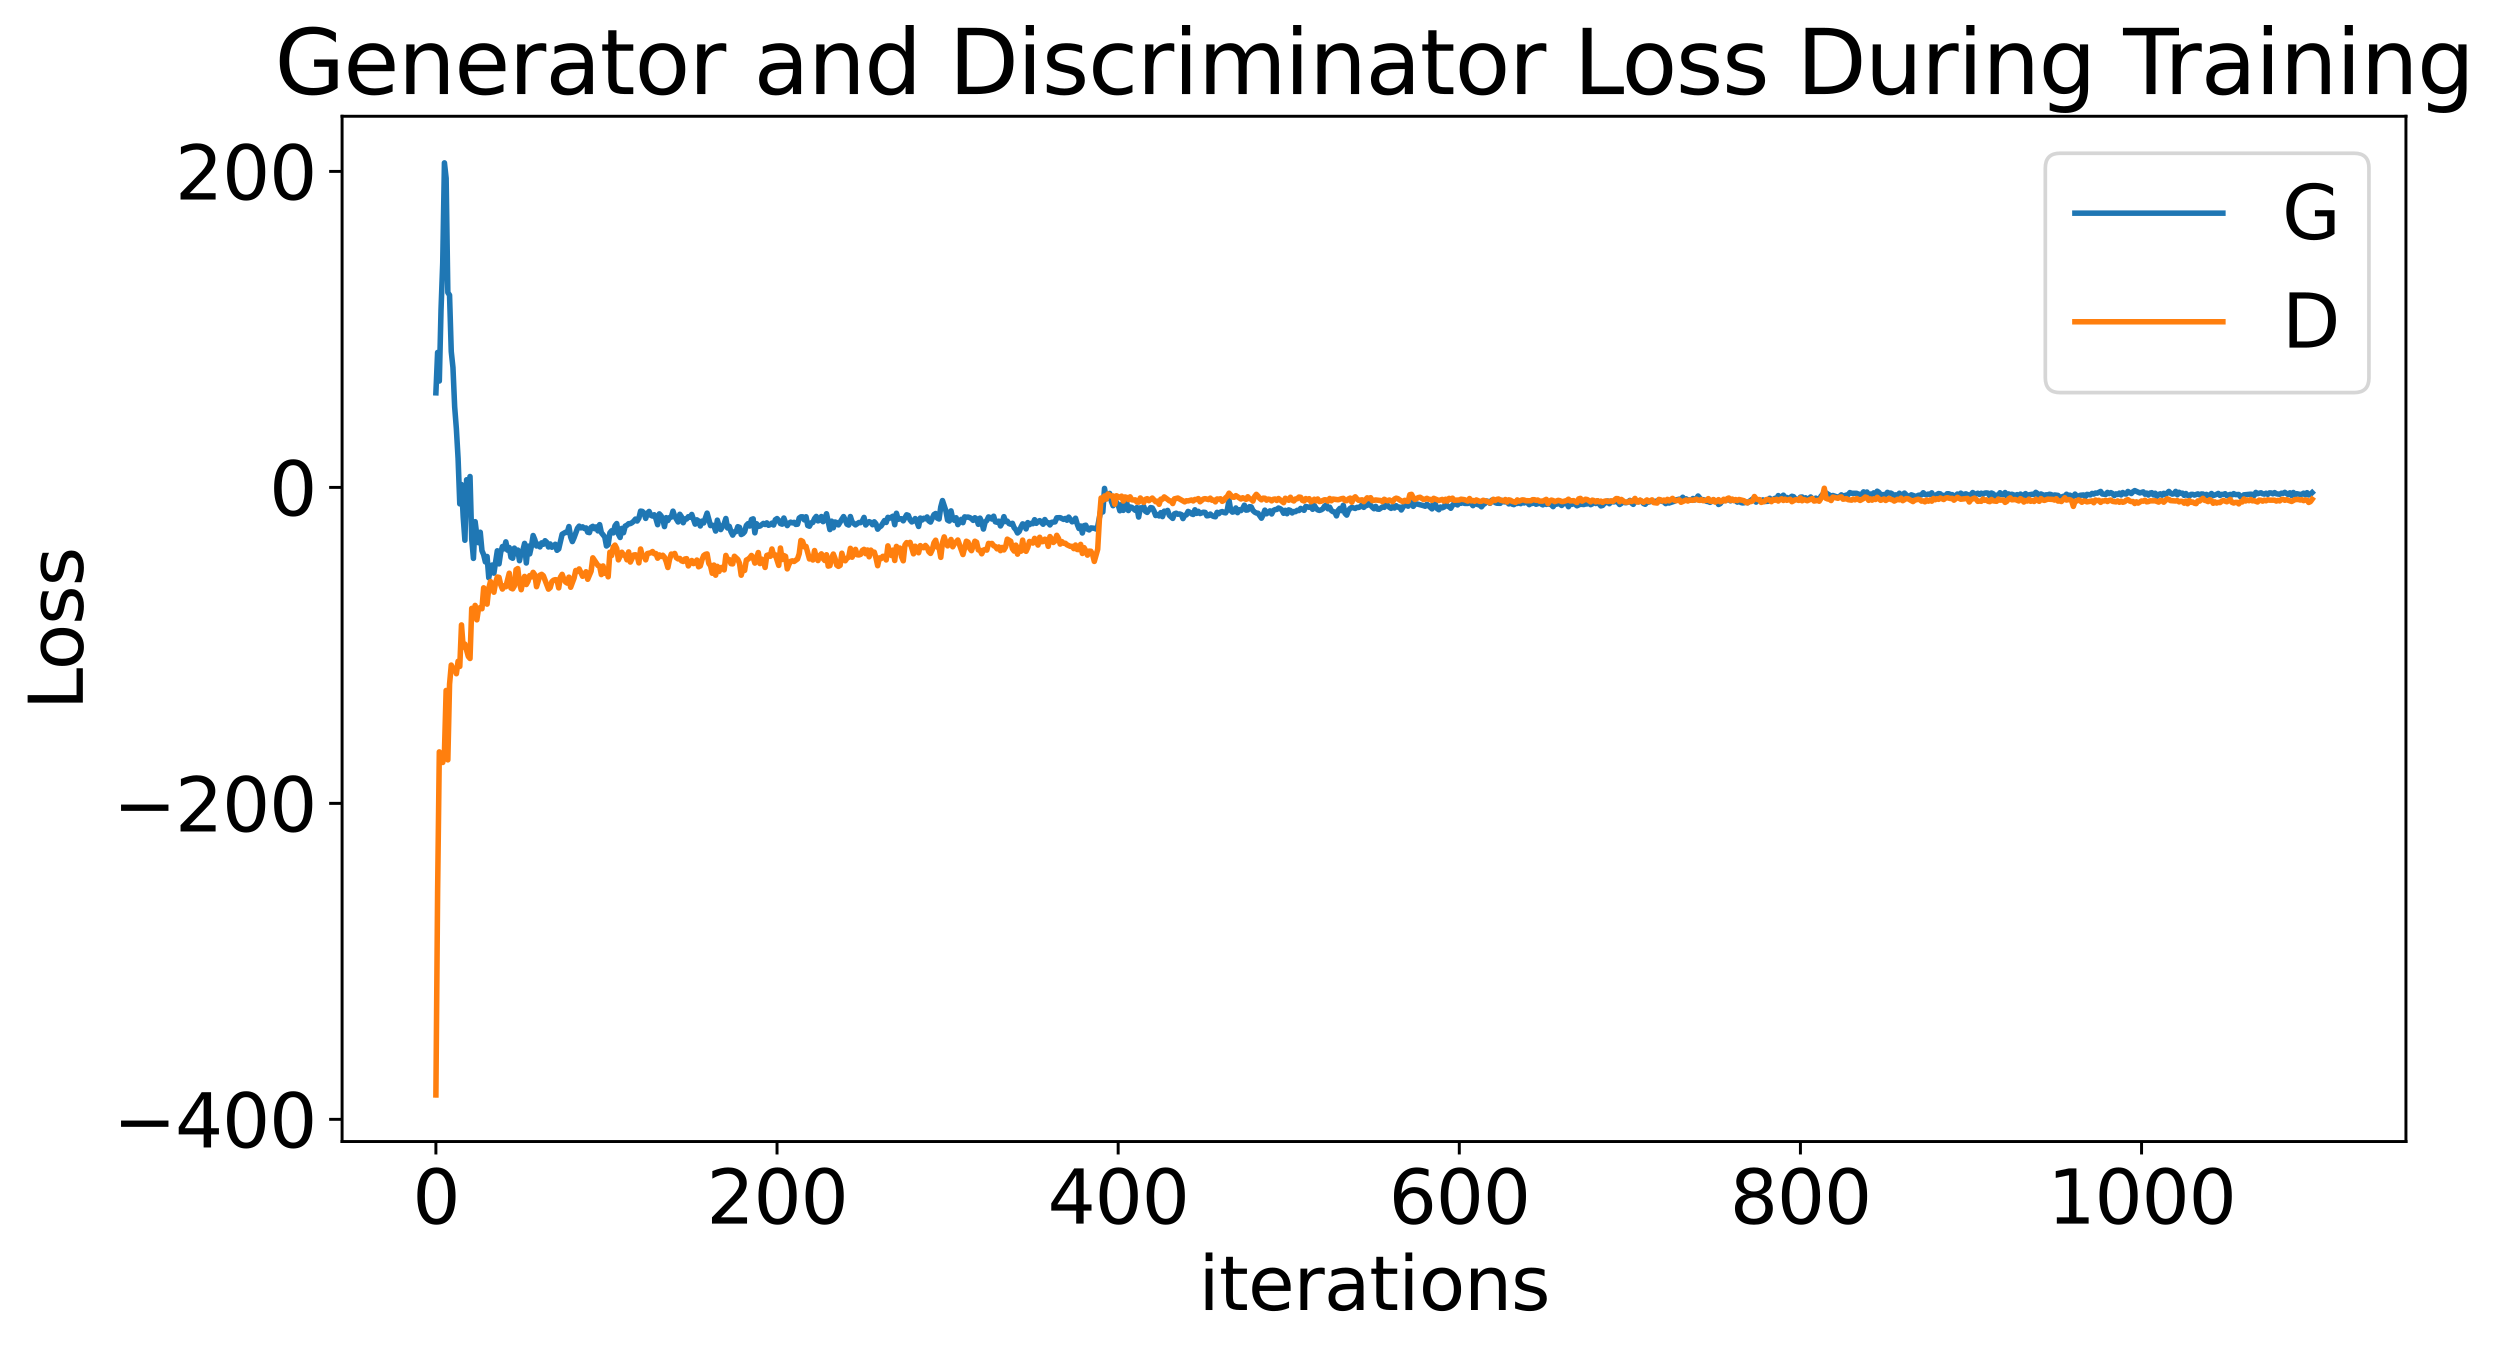 <?xml version="1.0" encoding="utf-8" standalone="no"?>
<!DOCTYPE svg PUBLIC "-//W3C//DTD SVG 1.1//EN"
  "http://www.w3.org/Graphics/SVG/1.1/DTD/svg11.dtd">
<svg xmlns:xlink="http://www.w3.org/1999/xlink" width="675.923pt" height="365.549pt" viewBox="0 0 675.923 365.549" xmlns="http://www.w3.org/2000/svg" version="1.1">
 <defs>
  <style type="text/css">*{stroke-linejoin: round; stroke-linecap: butt}</style>
 </defs>
 <g id="figure_1">
  <g id="patch_1">
   <path d="M 0 365.549 
L 675.923 365.549 
L 675.923 -0 
L 0 -0 
z
" style="fill: #ffffff"/>
  </g>
  <g id="axes_1">
   <g id="patch_2">
    <path d="M 92.491 308.636 
L 650.491 308.636 
L 650.491 31.436 
L 92.491 31.436 
z
" style="fill: #ffffff"/>
   </g>
   <g id="matplotlib.axis_1">
    <g id="xtick_1">
     <g id="line2d_1">
      <defs>
       <path id="m680ce11187" d="M 0 0 
L 0 3.5 
" style="stroke: #000000; stroke-width: 0.8"/>
      </defs>
      <g>
       <use xlink:href="#m680ce11187" x="117.854" y="308.636" style="stroke: #000000; stroke-width: 0.8"/>
      </g>
     </g>
     <g id="text_1">
      <!-- 0 -->
      <g transform="translate(111.492 330.833) scale(0.2 -0.2)">
       <defs>
        <path id="DejaVuSans-30" d="M 2034 4250 
Q 1547 4250 1301 3770 
Q 1056 3291 1056 2328 
Q 1056 1369 1301 889 
Q 1547 409 2034 409 
Q 2525 409 2770 889 
Q 3016 1369 3016 2328 
Q 3016 3291 2770 3770 
Q 2525 4250 2034 4250 
z
M 2034 4750 
Q 2819 4750 3233 4129 
Q 3647 3509 3647 2328 
Q 3647 1150 3233 529 
Q 2819 -91 2034 -91 
Q 1250 -91 836 529 
Q 422 1150 422 2328 
Q 422 3509 836 4129 
Q 1250 4750 2034 4750 
z
" transform="scale(0.016)"/>
       </defs>
       <use xlink:href="#DejaVuSans-30"/>
      </g>
     </g>
    </g>
    <g id="xtick_2">
     <g id="line2d_2">
      <g>
       <use xlink:href="#m680ce11187" x="210.086" y="308.636" style="stroke: #000000; stroke-width: 0.8"/>
      </g>
     </g>
     <g id="text_2">
      <!-- 200 -->
      <g transform="translate(190.998 330.833) scale(0.2 -0.2)">
       <defs>
        <path id="DejaVuSans-32" d="M 1228 531 
L 3431 531 
L 3431 0 
L 469 0 
L 469 531 
Q 828 903 1448 1529 
Q 2069 2156 2228 2338 
Q 2531 2678 2651 2914 
Q 2772 3150 2772 3378 
Q 2772 3750 2511 3984 
Q 2250 4219 1831 4219 
Q 1534 4219 1204 4116 
Q 875 4013 500 3803 
L 500 4441 
Q 881 4594 1212 4672 
Q 1544 4750 1819 4750 
Q 2544 4750 2975 4387 
Q 3406 4025 3406 3419 
Q 3406 3131 3298 2873 
Q 3191 2616 2906 2266 
Q 2828 2175 2409 1742 
Q 1991 1309 1228 531 
z
" transform="scale(0.016)"/>
       </defs>
       <use xlink:href="#DejaVuSans-32"/>
       <use xlink:href="#DejaVuSans-30" x="63.623"/>
       <use xlink:href="#DejaVuSans-30" x="127.246"/>
      </g>
     </g>
    </g>
    <g id="xtick_3">
     <g id="line2d_3">
      <g>
       <use xlink:href="#m680ce11187" x="302.317" y="308.636" style="stroke: #000000; stroke-width: 0.8"/>
      </g>
     </g>
     <g id="text_3">
      <!-- 400 -->
      <g transform="translate(283.23 330.833) scale(0.2 -0.2)">
       <defs>
        <path id="DejaVuSans-34" d="M 2419 4116 
L 825 1625 
L 2419 1625 
L 2419 4116 
z
M 2253 4666 
L 3047 4666 
L 3047 1625 
L 3713 1625 
L 3713 1100 
L 3047 1100 
L 3047 0 
L 2419 0 
L 2419 1100 
L 313 1100 
L 313 1709 
L 2253 4666 
z
" transform="scale(0.016)"/>
       </defs>
       <use xlink:href="#DejaVuSans-34"/>
       <use xlink:href="#DejaVuSans-30" x="63.623"/>
       <use xlink:href="#DejaVuSans-30" x="127.246"/>
      </g>
     </g>
    </g>
    <g id="xtick_4">
     <g id="line2d_4">
      <g>
       <use xlink:href="#m680ce11187" x="394.548" y="308.636" style="stroke: #000000; stroke-width: 0.8"/>
      </g>
     </g>
     <g id="text_4">
      <!-- 600 -->
      <g transform="translate(375.461 330.833) scale(0.2 -0.2)">
       <defs>
        <path id="DejaVuSans-36" d="M 2113 2584 
Q 1688 2584 1439 2293 
Q 1191 2003 1191 1497 
Q 1191 994 1439 701 
Q 1688 409 2113 409 
Q 2538 409 2786 701 
Q 3034 994 3034 1497 
Q 3034 2003 2786 2293 
Q 2538 2584 2113 2584 
z
M 3366 4563 
L 3366 3988 
Q 3128 4100 2886 4159 
Q 2644 4219 2406 4219 
Q 1781 4219 1451 3797 
Q 1122 3375 1075 2522 
Q 1259 2794 1537 2939 
Q 1816 3084 2150 3084 
Q 2853 3084 3261 2657 
Q 3669 2231 3669 1497 
Q 3669 778 3244 343 
Q 2819 -91 2113 -91 
Q 1303 -91 875 529 
Q 447 1150 447 2328 
Q 447 3434 972 4092 
Q 1497 4750 2381 4750 
Q 2619 4750 2861 4703 
Q 3103 4656 3366 4563 
z
" transform="scale(0.016)"/>
       </defs>
       <use xlink:href="#DejaVuSans-36"/>
       <use xlink:href="#DejaVuSans-30" x="63.623"/>
       <use xlink:href="#DejaVuSans-30" x="127.246"/>
      </g>
     </g>
    </g>
    <g id="xtick_5">
     <g id="line2d_5">
      <g>
       <use xlink:href="#m680ce11187" x="486.78" y="308.636" style="stroke: #000000; stroke-width: 0.8"/>
      </g>
     </g>
     <g id="text_5">
      <!-- 800 -->
      <g transform="translate(467.692 330.833) scale(0.2 -0.2)">
       <defs>
        <path id="DejaVuSans-38" d="M 2034 2216 
Q 1584 2216 1326 1975 
Q 1069 1734 1069 1313 
Q 1069 891 1326 650 
Q 1584 409 2034 409 
Q 2484 409 2743 651 
Q 3003 894 3003 1313 
Q 3003 1734 2745 1975 
Q 2488 2216 2034 2216 
z
M 1403 2484 
Q 997 2584 770 2862 
Q 544 3141 544 3541 
Q 544 4100 942 4425 
Q 1341 4750 2034 4750 
Q 2731 4750 3128 4425 
Q 3525 4100 3525 3541 
Q 3525 3141 3298 2862 
Q 3072 2584 2669 2484 
Q 3125 2378 3379 2068 
Q 3634 1759 3634 1313 
Q 3634 634 3220 271 
Q 2806 -91 2034 -91 
Q 1263 -91 848 271 
Q 434 634 434 1313 
Q 434 1759 690 2068 
Q 947 2378 1403 2484 
z
M 1172 3481 
Q 1172 3119 1398 2916 
Q 1625 2713 2034 2713 
Q 2441 2713 2670 2916 
Q 2900 3119 2900 3481 
Q 2900 3844 2670 4047 
Q 2441 4250 2034 4250 
Q 1625 4250 1398 4047 
Q 1172 3844 1172 3481 
z
" transform="scale(0.016)"/>
       </defs>
       <use xlink:href="#DejaVuSans-38"/>
       <use xlink:href="#DejaVuSans-30" x="63.623"/>
       <use xlink:href="#DejaVuSans-30" x="127.246"/>
      </g>
     </g>
    </g>
    <g id="xtick_6">
     <g id="line2d_6">
      <g>
       <use xlink:href="#m680ce11187" x="579.011" y="308.636" style="stroke: #000000; stroke-width: 0.8"/>
      </g>
     </g>
     <g id="text_6">
      <!-- 1000 -->
      <g transform="translate(553.561 330.833) scale(0.2 -0.2)">
       <defs>
        <path id="DejaVuSans-31" d="M 794 531 
L 1825 531 
L 1825 4091 
L 703 3866 
L 703 4441 
L 1819 4666 
L 2450 4666 
L 2450 531 
L 3481 531 
L 3481 0 
L 794 0 
L 794 531 
z
" transform="scale(0.016)"/>
       </defs>
       <use xlink:href="#DejaVuSans-31"/>
       <use xlink:href="#DejaVuSans-30" x="63.623"/>
       <use xlink:href="#DejaVuSans-30" x="127.246"/>
       <use xlink:href="#DejaVuSans-30" x="190.869"/>
      </g>
     </g>
    </g>
    <g id="text_7">
     <!-- iterations -->
     <g transform="translate(324.036 354.189) scale(0.2 -0.2)">
      <defs>
       <path id="DejaVuSans-69" d="M 603 3500 
L 1178 3500 
L 1178 0 
L 603 0 
L 603 3500 
z
M 603 4863 
L 1178 4863 
L 1178 4134 
L 603 4134 
L 603 4863 
z
" transform="scale(0.016)"/>
       <path id="DejaVuSans-74" d="M 1172 4494 
L 1172 3500 
L 2356 3500 
L 2356 3053 
L 1172 3053 
L 1172 1153 
Q 1172 725 1289 603 
Q 1406 481 1766 481 
L 2356 481 
L 2356 0 
L 1766 0 
Q 1100 0 847 248 
Q 594 497 594 1153 
L 594 3053 
L 172 3053 
L 172 3500 
L 594 3500 
L 594 4494 
L 1172 4494 
z
" transform="scale(0.016)"/>
       <path id="DejaVuSans-65" d="M 3597 1894 
L 3597 1613 
L 953 1613 
Q 991 1019 1311 708 
Q 1631 397 2203 397 
Q 2534 397 2845 478 
Q 3156 559 3463 722 
L 3463 178 
Q 3153 47 2828 -22 
Q 2503 -91 2169 -91 
Q 1331 -91 842 396 
Q 353 884 353 1716 
Q 353 2575 817 3079 
Q 1281 3584 2069 3584 
Q 2775 3584 3186 3129 
Q 3597 2675 3597 1894 
z
M 3022 2063 
Q 3016 2534 2758 2815 
Q 2500 3097 2075 3097 
Q 1594 3097 1305 2825 
Q 1016 2553 972 2059 
L 3022 2063 
z
" transform="scale(0.016)"/>
       <path id="DejaVuSans-72" d="M 2631 2963 
Q 2534 3019 2420 3045 
Q 2306 3072 2169 3072 
Q 1681 3072 1420 2755 
Q 1159 2438 1159 1844 
L 1159 0 
L 581 0 
L 581 3500 
L 1159 3500 
L 1159 2956 
Q 1341 3275 1631 3429 
Q 1922 3584 2338 3584 
Q 2397 3584 2469 3576 
Q 2541 3569 2628 3553 
L 2631 2963 
z
" transform="scale(0.016)"/>
       <path id="DejaVuSans-61" d="M 2194 1759 
Q 1497 1759 1228 1600 
Q 959 1441 959 1056 
Q 959 750 1161 570 
Q 1363 391 1709 391 
Q 2188 391 2477 730 
Q 2766 1069 2766 1631 
L 2766 1759 
L 2194 1759 
z
M 3341 1997 
L 3341 0 
L 2766 0 
L 2766 531 
Q 2569 213 2275 61 
Q 1981 -91 1556 -91 
Q 1019 -91 701 211 
Q 384 513 384 1019 
Q 384 1609 779 1909 
Q 1175 2209 1959 2209 
L 2766 2209 
L 2766 2266 
Q 2766 2663 2505 2880 
Q 2244 3097 1772 3097 
Q 1472 3097 1187 3025 
Q 903 2953 641 2809 
L 641 3341 
Q 956 3463 1253 3523 
Q 1550 3584 1831 3584 
Q 2591 3584 2966 3190 
Q 3341 2797 3341 1997 
z
" transform="scale(0.016)"/>
       <path id="DejaVuSans-6f" d="M 1959 3097 
Q 1497 3097 1228 2736 
Q 959 2375 959 1747 
Q 959 1119 1226 758 
Q 1494 397 1959 397 
Q 2419 397 2687 759 
Q 2956 1122 2956 1747 
Q 2956 2369 2687 2733 
Q 2419 3097 1959 3097 
z
M 1959 3584 
Q 2709 3584 3137 3096 
Q 3566 2609 3566 1747 
Q 3566 888 3137 398 
Q 2709 -91 1959 -91 
Q 1206 -91 779 398 
Q 353 888 353 1747 
Q 353 2609 779 3096 
Q 1206 3584 1959 3584 
z
" transform="scale(0.016)"/>
       <path id="DejaVuSans-6e" d="M 3513 2113 
L 3513 0 
L 2938 0 
L 2938 2094 
Q 2938 2591 2744 2837 
Q 2550 3084 2163 3084 
Q 1697 3084 1428 2787 
Q 1159 2491 1159 1978 
L 1159 0 
L 581 0 
L 581 3500 
L 1159 3500 
L 1159 2956 
Q 1366 3272 1645 3428 
Q 1925 3584 2291 3584 
Q 2894 3584 3203 3211 
Q 3513 2838 3513 2113 
z
" transform="scale(0.016)"/>
       <path id="DejaVuSans-73" d="M 2834 3397 
L 2834 2853 
Q 2591 2978 2328 3040 
Q 2066 3103 1784 3103 
Q 1356 3103 1142 2972 
Q 928 2841 928 2578 
Q 928 2378 1081 2264 
Q 1234 2150 1697 2047 
L 1894 2003 
Q 2506 1872 2764 1633 
Q 3022 1394 3022 966 
Q 3022 478 2636 193 
Q 2250 -91 1575 -91 
Q 1294 -91 989 -36 
Q 684 19 347 128 
L 347 722 
Q 666 556 975 473 
Q 1284 391 1588 391 
Q 1994 391 2212 530 
Q 2431 669 2431 922 
Q 2431 1156 2273 1281 
Q 2116 1406 1581 1522 
L 1381 1569 
Q 847 1681 609 1914 
Q 372 2147 372 2553 
Q 372 3047 722 3315 
Q 1072 3584 1716 3584 
Q 2034 3584 2315 3537 
Q 2597 3491 2834 3397 
z
" transform="scale(0.016)"/>
      </defs>
      <use xlink:href="#DejaVuSans-69"/>
      <use xlink:href="#DejaVuSans-74" x="27.783"/>
      <use xlink:href="#DejaVuSans-65" x="66.992"/>
      <use xlink:href="#DejaVuSans-72" x="128.516"/>
      <use xlink:href="#DejaVuSans-61" x="169.629"/>
      <use xlink:href="#DejaVuSans-74" x="230.908"/>
      <use xlink:href="#DejaVuSans-69" x="270.117"/>
      <use xlink:href="#DejaVuSans-6f" x="297.9"/>
      <use xlink:href="#DejaVuSans-6e" x="359.082"/>
      <use xlink:href="#DejaVuSans-73" x="422.461"/>
     </g>
    </g>
   </g>
   <g id="matplotlib.axis_2">
    <g id="ytick_1">
     <g id="line2d_7">
      <defs>
       <path id="mb01355eb14" d="M 0 0 
L -3.5 0 
" style="stroke: #000000; stroke-width: 0.8"/>
      </defs>
      <g>
       <use xlink:href="#mb01355eb14" x="92.491" y="302.634" style="stroke: #000000; stroke-width: 0.8"/>
      </g>
     </g>
     <g id="text_8">
      <!-- −400 -->
      <g transform="translate(30.556 310.233) scale(0.2 -0.2)">
       <defs>
        <path id="DejaVuSans-2212" d="M 678 2272 
L 4684 2272 
L 4684 1741 
L 678 1741 
L 678 2272 
z
" transform="scale(0.016)"/>
       </defs>
       <use xlink:href="#DejaVuSans-2212"/>
       <use xlink:href="#DejaVuSans-34" x="83.789"/>
       <use xlink:href="#DejaVuSans-30" x="147.412"/>
       <use xlink:href="#DejaVuSans-30" x="211.035"/>
      </g>
     </g>
    </g>
    <g id="ytick_2">
     <g id="line2d_8">
      <g>
       <use xlink:href="#mb01355eb14" x="92.491" y="217.204" style="stroke: #000000; stroke-width: 0.8"/>
      </g>
     </g>
     <g id="text_9">
      <!-- −200 -->
      <g transform="translate(30.556 224.803) scale(0.2 -0.2)">
       <use xlink:href="#DejaVuSans-2212"/>
       <use xlink:href="#DejaVuSans-32" x="83.789"/>
       <use xlink:href="#DejaVuSans-30" x="147.412"/>
       <use xlink:href="#DejaVuSans-30" x="211.035"/>
      </g>
     </g>
    </g>
    <g id="ytick_3">
     <g id="line2d_9">
      <g>
       <use xlink:href="#mb01355eb14" x="92.491" y="131.774" style="stroke: #000000; stroke-width: 0.8"/>
      </g>
     </g>
     <g id="text_10">
      <!-- 0 -->
      <g transform="translate(72.766 139.373) scale(0.2 -0.2)">
       <use xlink:href="#DejaVuSans-30"/>
      </g>
     </g>
    </g>
    <g id="ytick_4">
     <g id="line2d_10">
      <g>
       <use xlink:href="#mb01355eb14" x="92.491" y="46.344" style="stroke: #000000; stroke-width: 0.8"/>
      </g>
     </g>
     <g id="text_11">
      <!-- 200 -->
      <g transform="translate(47.316 53.943) scale(0.2 -0.2)">
       <use xlink:href="#DejaVuSans-32"/>
       <use xlink:href="#DejaVuSans-30" x="63.623"/>
       <use xlink:href="#DejaVuSans-30" x="127.246"/>
      </g>
     </g>
    </g>
    <g id="text_12">
     <!-- Loss -->
     <g transform="translate(22.397 191.971) rotate(-90) scale(0.2 -0.2)">
      <defs>
       <path id="DejaVuSans-4c" d="M 628 4666 
L 1259 4666 
L 1259 531 
L 3531 531 
L 3531 0 
L 628 0 
L 628 4666 
z
" transform="scale(0.016)"/>
      </defs>
      <use xlink:href="#DejaVuSans-4c"/>
      <use xlink:href="#DejaVuSans-6f" x="53.963"/>
      <use xlink:href="#DejaVuSans-73" x="115.145"/>
      <use xlink:href="#DejaVuSans-73" x="167.244"/>
     </g>
    </g>
   </g>
   <g id="line2d_11">
    <path d="M 117.854 106.201 
L 118.315 95.293 
L 118.777 103.013 
L 119.238 83.802 
L 119.699 71.07 
L 120.16 44.036 
L 120.621 48.202 
L 121.082 79.082 
L 121.544 79.801 
L 122.005 95.039 
L 122.466 99.384 
L 122.927 110.005 
L 123.388 115.933 
L 123.849 123.922 
L 124.31 136.223 
L 124.772 131.012 
L 125.233 139.741 
L 125.694 146.066 
L 126.155 129.712 
L 126.616 135.776 
L 127.077 128.84 
L 127.539 145.744 
L 128 150.966 
L 128.461 141.048 
L 128.922 144.709 
L 129.383 146.73 
L 129.844 143.903 
L 130.306 148.889 
L 130.767 149.977 
L 131.228 151.915 
L 131.689 150.461 
L 132.15 156.209 
L 132.611 153.818 
L 133.072 152.77 
L 133.534 154.957 
L 134.456 148.92 
L 134.917 152.45 
L 135.378 149.303 
L 135.839 147.781 
L 136.301 148.375 
L 136.762 146.504 
L 137.223 148.745 
L 137.684 148.044 
L 138.145 150.657 
L 138.606 150.932 
L 139.067 148.202 
L 139.529 149.697 
L 139.99 148.72 
L 140.451 151.591 
L 140.912 149.238 
L 141.373 148.782 
L 141.834 146.917 
L 142.296 152.215 
L 142.757 147.649 
L 143.218 149.753 
L 143.679 147.695 
L 144.14 144.795 
L 144.601 145.922 
L 145.063 147.615 
L 145.524 147.13 
L 145.985 147.865 
L 146.446 146.771 
L 146.907 147.15 
L 147.368 146.202 
L 147.829 146.632 
L 148.291 147.882 
L 148.752 147.073 
L 149.213 147.952 
L 149.674 147.692 
L 150.135 147.157 
L 150.596 148.781 
L 151.058 148.414 
L 151.98 144.451 
L 152.902 143.911 
L 153.363 143.957 
L 153.825 142.369 
L 154.286 145.189 
L 154.747 146.419 
L 155.208 145.376 
L 156.13 142.844 
L 156.591 142.253 
L 157.053 142.718 
L 157.514 142.444 
L 157.975 142.872 
L 158.436 142.731 
L 158.897 143.888 
L 159.358 144.002 
L 159.82 142.575 
L 160.281 142.306 
L 160.742 142.938 
L 161.203 142.458 
L 161.664 143.532 
L 162.125 141.851 
L 162.586 144.015 
L 163.509 145.177 
L 163.97 147.615 
L 164.431 147.264 
L 164.892 144.074 
L 165.353 143.508 
L 165.815 144.077 
L 166.276 142.152 
L 166.737 141.557 
L 167.198 144.417 
L 167.659 145.316 
L 168.12 142.868 
L 168.582 144.028 
L 169.043 142.228 
L 169.504 142.014 
L 169.965 141.589 
L 170.426 141.571 
L 170.887 141.311 
L 171.348 140.918 
L 171.81 140.347 
L 172.271 140.862 
L 172.732 140.112 
L 173.193 138.192 
L 173.654 138.269 
L 174.115 138.718 
L 174.577 140.157 
L 175.038 138.766 
L 175.499 138.28 
L 175.96 139.324 
L 176.421 139.525 
L 176.882 139.18 
L 177.344 140.24 
L 177.805 141.858 
L 178.266 138.938 
L 178.727 139.449 
L 179.188 140.337 
L 179.649 142.371 
L 180.11 139.956 
L 180.572 140.734 
L 181.033 139.937 
L 181.494 139.804 
L 181.955 138.205 
L 182.416 139.587 
L 183.339 141.119 
L 183.8 139.052 
L 184.261 139.737 
L 184.722 141.329 
L 185.183 140.28 
L 185.644 140.314 
L 186.106 139.701 
L 186.567 139.86 
L 187.028 139.098 
L 187.95 141.703 
L 188.411 140.546 
L 188.872 140.869 
L 189.334 142.202 
L 189.795 140.898 
L 190.256 141.392 
L 191.178 138.738 
L 192.101 142.103 
L 192.562 141.988 
L 193.023 142.147 
L 193.484 143.574 
L 193.945 140.637 
L 194.406 142.175 
L 194.867 143.176 
L 195.79 141.614 
L 196.251 140.192 
L 196.712 142.751 
L 197.173 142.302 
L 197.634 143.746 
L 198.096 144.672 
L 198.557 143.789 
L 199.018 143.741 
L 199.479 142.406 
L 199.94 142.587 
L 200.401 144.513 
L 200.863 144.273 
L 201.324 143.77 
L 201.785 142.061 
L 202.246 141.581 
L 202.707 142.217 
L 203.168 140.462 
L 203.629 140.281 
L 204.091 144.055 
L 204.552 141.606 
L 205.013 142.299 
L 205.474 142.239 
L 206.396 141.52 
L 206.858 141.8 
L 207.319 141.371 
L 207.78 142.012 
L 208.241 141.834 
L 208.702 141.438 
L 209.163 141.943 
L 209.625 140.529 
L 210.086 140.209 
L 210.547 140.703 
L 211.008 141.555 
L 211.469 141.716 
L 211.93 140.066 
L 212.391 141.36 
L 212.853 142.103 
L 213.314 141.443 
L 213.775 141.18 
L 214.236 141.37 
L 214.697 141.233 
L 215.158 141.782 
L 215.62 141.728 
L 216.081 140.068 
L 216.542 139.741 
L 217.003 139.73 
L 217.464 140.555 
L 217.925 139.72 
L 218.386 142.083 
L 218.848 142.271 
L 219.309 141.36 
L 219.77 141.263 
L 220.231 140.203 
L 220.692 139.631 
L 221.153 140.828 
L 221.615 140.659 
L 222.076 139.661 
L 222.537 141.034 
L 222.998 140.479 
L 223.459 138.909 
L 224.382 143.176 
L 224.843 140.912 
L 225.304 142.694 
L 225.765 141.133 
L 226.226 141.298 
L 226.687 141.917 
L 227.61 140.398 
L 228.071 139.672 
L 228.532 140.569 
L 228.993 141.729 
L 229.454 141.956 
L 229.915 139.661 
L 230.377 141.116 
L 231.299 141.908 
L 232.221 141.272 
L 232.682 141.304 
L 233.144 140.884 
L 233.605 139.9 
L 234.066 141.94 
L 234.527 141.381 
L 234.988 141.044 
L 235.449 141.257 
L 235.91 141.861 
L 236.372 141.082 
L 236.833 141.623 
L 237.294 143.065 
L 237.755 142.509 
L 238.216 142.224 
L 239.139 140.742 
L 239.6 141.25 
L 240.061 139.882 
L 240.522 140.101 
L 241.444 139.565 
L 241.906 141.858 
L 242.367 138.773 
L 242.828 140.42 
L 243.289 140.257 
L 243.75 140.258 
L 244.211 140.809 
L 245.134 139.187 
L 245.595 139.36 
L 246.056 140.556 
L 246.517 141.113 
L 246.978 140.861 
L 247.439 140.21 
L 247.901 141.106 
L 248.362 142.337 
L 248.823 140.073 
L 249.284 140.602 
L 249.745 140.125 
L 250.206 140.266 
L 250.667 139.772 
L 251.129 140.821 
L 251.59 141.145 
L 252.512 139.142 
L 252.973 138.845 
L 253.434 140.094 
L 253.896 140.316 
L 254.357 137.06 
L 254.818 135.341 
L 255.74 138.126 
L 256.201 140.61 
L 256.663 140.872 
L 257.124 138.131 
L 257.585 140.283 
L 258.046 140.684 
L 258.507 139.987 
L 258.968 141.834 
L 259.891 140.418 
L 260.352 141.312 
L 260.813 139.75 
L 261.274 139.84 
L 261.735 139.798 
L 262.196 139.949 
L 262.658 140.22 
L 263.119 140.689 
L 263.58 139.985 
L 264.041 140.275 
L 264.502 141.752 
L 264.963 140.095 
L 265.425 141.106 
L 265.886 143.034 
L 266.347 141.115 
L 266.808 140.738 
L 267.269 139.765 
L 267.73 139.957 
L 268.191 140.338 
L 268.653 139.574 
L 269.114 141.083 
L 269.575 141.207 
L 270.036 140.915 
L 270.497 142.191 
L 270.958 141.337 
L 271.42 139.693 
L 271.881 141.001 
L 272.342 140.909 
L 272.803 141.553 
L 273.264 141.73 
L 273.725 141.491 
L 274.186 142.667 
L 274.648 143.195 
L 275.109 144.093 
L 275.57 143.682 
L 276.031 142.5 
L 276.492 141.642 
L 276.953 141.82 
L 277.415 142.998 
L 277.876 141.298 
L 278.337 141.846 
L 278.798 141.504 
L 279.259 141.585 
L 279.72 140.514 
L 280.182 141.486 
L 280.643 140.997 
L 281.104 140.769 
L 282.026 141.735 
L 282.487 140.479 
L 282.948 141.269 
L 283.41 141.301 
L 283.871 141.925 
L 284.332 141.22 
L 285.254 141.096 
L 285.715 140.001 
L 286.638 139.961 
L 287.56 140.421 
L 288.021 140.187 
L 288.482 140.647 
L 288.944 139.811 
L 289.866 141.081 
L 290.327 140.893 
L 290.788 140.118 
L 291.249 141.721 
L 291.71 142.881 
L 292.172 142.215 
L 292.633 144.1 
L 293.094 142.123 
L 293.555 142.008 
L 294.016 143.051 
L 294.477 143.274 
L 294.939 142.734 
L 295.861 142.832 
L 296.322 143.022 
L 296.783 142.35 
L 297.706 137.555 
L 298.167 138.422 
L 298.628 132.056 
L 299.089 134.866 
L 299.55 134.561 
L 300.011 133.417 
L 300.472 135.529 
L 300.934 136.721 
L 301.395 136.133 
L 301.856 135.806 
L 302.317 136.48 
L 302.778 138.092 
L 303.239 136.412 
L 303.701 137.985 
L 304.162 135.26 
L 304.623 135.859 
L 305.084 138.03 
L 305.545 137.059 
L 306.006 137.17 
L 306.929 137.964 
L 307.39 137.214 
L 307.851 139.79 
L 308.312 137.311 
L 308.773 137.759 
L 309.234 136.925 
L 309.696 138.246 
L 310.157 138.539 
L 311.079 137.244 
L 311.54 137.333 
L 312.001 138.163 
L 312.463 139.383 
L 312.924 139.122 
L 313.385 139.495 
L 313.846 138.612 
L 314.307 139.669 
L 314.768 138.211 
L 315.229 138.305 
L 315.691 138.008 
L 316.152 139.329 
L 317.074 140.157 
L 317.535 138.933 
L 317.996 138.755 
L 318.458 139.031 
L 318.919 138.952 
L 319.38 139.122 
L 319.841 140.201 
L 320.302 139.344 
L 320.763 139.197 
L 321.225 138.278 
L 321.686 138.508 
L 322.147 138.928 
L 322.608 139.094 
L 323.069 137.837 
L 323.53 138.795 
L 323.991 138.255 
L 324.453 138.846 
L 325.375 138.482 
L 325.836 138.543 
L 326.297 139.459 
L 326.758 139.401 
L 327.22 138.988 
L 327.681 139.401 
L 328.142 139.62 
L 328.603 139.714 
L 329.064 138.527 
L 329.525 138.884 
L 329.986 138.449 
L 330.448 138.319 
L 330.909 138.572 
L 331.37 138.663 
L 331.831 137.843 
L 332.292 135.219 
L 332.753 138.011 
L 333.215 138.464 
L 333.676 138.32 
L 334.137 137.345 
L 334.598 138.605 
L 335.059 137.814 
L 335.52 138.047 
L 335.982 137.48 
L 336.443 136.591 
L 336.904 137.926 
L 337.365 137.861 
L 337.826 136.996 
L 338.287 137.051 
L 338.748 138.01 
L 339.21 138.448 
L 339.671 138.695 
L 340.132 138.762 
L 341.054 140.098 
L 341.515 139.199 
L 341.977 137.933 
L 342.438 138.903 
L 343.36 138.133 
L 343.821 138.96 
L 344.282 138.016 
L 344.744 137.783 
L 345.205 137.729 
L 345.666 137.352 
L 346.127 137.535 
L 346.588 137.881 
L 347.049 138.774 
L 347.51 137.98 
L 347.972 138.89 
L 348.433 137.86 
L 348.894 138.036 
L 349.355 138.682 
L 349.816 138.314 
L 350.277 138.331 
L 350.739 137.975 
L 351.2 138.033 
L 351.661 137.463 
L 352.583 137.971 
L 353.044 136.936 
L 353.967 137.163 
L 354.428 136.946 
L 354.889 137.696 
L 355.35 136.667 
L 355.811 137.4 
L 356.272 137.865 
L 356.734 137.993 
L 357.195 137.847 
L 357.656 137.571 
L 358.117 136.85 
L 358.578 136.521 
L 359.039 137.562 
L 359.501 137.137 
L 359.962 138.046 
L 360.423 138.349 
L 360.884 138.443 
L 361.345 139.474 
L 361.806 137.995 
L 362.267 137.456 
L 362.729 138.067 
L 363.19 136.619 
L 363.651 138.786 
L 364.112 139.266 
L 364.573 138.051 
L 365.034 137.452 
L 365.496 137.196 
L 366.418 137.462 
L 366.879 137.178 
L 367.34 137.208 
L 367.801 136.974 
L 368.263 136.468 
L 368.724 137.17 
L 369.185 136.737 
L 369.646 136.623 
L 370.107 136.074 
L 371.029 137.12 
L 371.491 137.538 
L 371.952 136.917 
L 372.413 137.635 
L 372.874 137.687 
L 373.796 137.053 
L 374.258 137.172 
L 374.719 136.12 
L 375.641 137.156 
L 376.102 137.445 
L 376.563 136.953 
L 377.025 137.35 
L 377.486 136.735 
L 377.947 137.128 
L 378.408 137.106 
L 378.869 137.875 
L 379.791 136.361 
L 380.714 136.85 
L 381.175 135.736 
L 381.636 134.242 
L 382.097 136.9 
L 382.558 136.343 
L 383.02 136.228 
L 384.864 136.706 
L 385.325 136.869 
L 385.786 136.337 
L 387.17 137.581 
L 387.631 135.582 
L 388.092 136.373 
L 388.553 137.498 
L 389.015 137.813 
L 389.476 137.086 
L 389.937 137.294 
L 390.398 137.108 
L 390.859 136.084 
L 391.32 136.845 
L 391.782 136.989 
L 392.243 137.412 
L 392.704 136.633 
L 393.165 136.106 
L 394.087 136.519 
L 394.548 135.883 
L 395.01 136.074 
L 395.471 135.85 
L 395.932 136.101 
L 396.854 136.109 
L 397.315 135.828 
L 397.777 136.16 
L 398.238 136.708 
L 398.699 136.149 
L 400.082 136.573 
L 400.544 137.021 
L 401.005 136.422 
L 401.466 136.142 
L 401.927 135.461 
L 402.388 135.597 
L 402.849 136.081 
L 403.31 135.256 
L 403.772 135.402 
L 404.233 135.864 
L 404.694 136.049 
L 405.616 136.082 
L 406.077 135.296 
L 406.539 135.667 
L 407.461 135.688 
L 407.922 136.232 
L 408.383 135.878 
L 408.844 136.3 
L 409.306 136.433 
L 409.767 136.122 
L 410.228 136.113 
L 410.689 135.949 
L 411.15 136.171 
L 411.611 135.781 
L 412.072 135.988 
L 412.534 135.614 
L 412.995 135.939 
L 413.456 136.437 
L 413.917 136.129 
L 414.378 136.096 
L 414.839 135.921 
L 415.301 136.33 
L 415.762 136.176 
L 416.223 135.657 
L 416.684 136.279 
L 417.145 136.5 
L 417.606 135.696 
L 418.067 136.369 
L 418.529 136.248 
L 418.99 136.299 
L 419.451 136.489 
L 419.912 136.974 
L 420.373 136.304 
L 420.834 136.33 
L 421.296 136.094 
L 421.757 136.279 
L 422.218 136.656 
L 422.679 136.227 
L 423.14 135.975 
L 423.601 136.063 
L 424.063 136.99 
L 424.524 136.175 
L 424.985 136.353 
L 425.446 136.047 
L 426.368 136.742 
L 427.291 136.308 
L 428.213 136.413 
L 428.674 136.256 
L 429.135 136.244 
L 429.596 135.97 
L 430.058 136.447 
L 430.519 136.229 
L 430.98 135.584 
L 431.441 136.127 
L 431.902 135.438 
L 432.363 136.241 
L 432.825 136.778 
L 433.286 136.65 
L 433.747 136.11 
L 434.208 135.877 
L 434.669 135.464 
L 435.13 136.187 
L 435.591 135.511 
L 436.053 135.691 
L 436.514 135.681 
L 436.975 135.049 
L 437.436 135.842 
L 437.897 136.397 
L 438.358 136.093 
L 438.82 135.618 
L 439.281 135.904 
L 439.742 135.915 
L 440.203 135.683 
L 440.664 135.297 
L 441.125 135.992 
L 441.586 136.359 
L 442.048 135.626 
L 442.509 135.514 
L 442.97 135.662 
L 443.431 135.308 
L 443.892 135.584 
L 444.353 136.139 
L 444.815 136.33 
L 445.276 135.833 
L 446.198 135.627 
L 446.659 135.369 
L 447.12 135.595 
L 447.582 135.559 
L 448.504 135.299 
L 449.426 135.541 
L 449.887 135.716 
L 450.348 136.159 
L 450.81 135.896 
L 451.271 136 
L 452.654 135.536 
L 453.115 135.175 
L 454.038 134.962 
L 454.499 135.25 
L 454.96 134.444 
L 455.421 135.162 
L 455.882 134.873 
L 456.344 135.188 
L 457.266 135.233 
L 457.727 134.783 
L 458.188 135.172 
L 458.649 134.798 
L 459.11 134.11 
L 460.033 135.204 
L 460.494 135.104 
L 460.955 135.264 
L 461.416 135.544 
L 461.877 135.61 
L 462.339 135.819 
L 462.8 135.562 
L 463.261 135.151 
L 463.722 135.49 
L 464.183 135.618 
L 464.644 136.389 
L 465.106 136.16 
L 465.567 135.495 
L 466.489 135.165 
L 466.95 135.163 
L 467.411 134.982 
L 467.872 135.407 
L 468.334 135.167 
L 469.256 135.337 
L 469.717 135.753 
L 470.178 135.361 
L 470.639 135.841 
L 471.101 135.972 
L 471.562 135.934 
L 472.023 135.721 
L 472.484 135.913 
L 473.867 134.915 
L 474.329 134.843 
L 474.79 135.752 
L 475.251 135.282 
L 475.712 135.303 
L 476.173 135.437 
L 476.634 135.157 
L 477.096 135.591 
L 478.018 135.526 
L 478.479 134.718 
L 478.94 135.269 
L 479.401 135.069 
L 479.863 134.731 
L 480.324 134.875 
L 480.785 133.996 
L 481.246 134.768 
L 482.168 133.886 
L 482.629 134.532 
L 483.091 134.507 
L 483.552 134.883 
L 484.474 134.178 
L 484.935 134.304 
L 485.396 134.899 
L 486.319 135.135 
L 486.78 134.423 
L 487.241 134.374 
L 487.702 134.932 
L 488.163 134.592 
L 488.625 135.018 
L 489.086 134.859 
L 489.547 134.372 
L 490.008 134.899 
L 490.469 134.892 
L 490.93 134.687 
L 491.853 135.223 
L 492.314 134.212 
L 493.236 133.175 
L 493.697 133.272 
L 494.62 133.845 
L 495.081 134.15 
L 495.542 133.969 
L 496.464 134.288 
L 496.925 134.41 
L 497.386 134.201 
L 497.848 133.796 
L 498.309 134.128 
L 499.692 133.721 
L 500.153 133.183 
L 500.615 133.366 
L 501.537 133.368 
L 501.998 133.382 
L 502.459 133.606 
L 503.382 133.694 
L 503.843 132.989 
L 504.304 133.429 
L 504.765 133.032 
L 505.226 133.827 
L 505.687 133.564 
L 506.148 133.638 
L 506.61 133.251 
L 507.071 133.848 
L 507.532 132.813 
L 507.993 133.119 
L 508.454 133.748 
L 509.838 133.724 
L 510.299 133.123 
L 510.76 133.346 
L 511.221 133.318 
L 511.682 133.597 
L 512.144 134.069 
L 512.605 133.791 
L 513.066 134.29 
L 513.527 133.361 
L 513.988 134.101 
L 514.91 133.317 
L 515.372 133.79 
L 515.833 134.099 
L 516.294 134.257 
L 516.755 133.784 
L 518.139 134.287 
L 518.6 133.925 
L 519.522 133.787 
L 519.983 133.223 
L 520.444 133.679 
L 520.906 133.74 
L 521.367 133.579 
L 521.828 133.665 
L 522.289 133.247 
L 522.75 134.248 
L 524.134 133.448 
L 524.595 133.525 
L 525.056 134.057 
L 525.517 133.942 
L 525.978 134.341 
L 526.439 133.499 
L 526.901 133.501 
L 527.362 133.726 
L 527.823 133.744 
L 528.284 134.142 
L 528.745 134.083 
L 529.206 133.578 
L 529.667 133.85 
L 530.129 133.338 
L 530.59 133.756 
L 531.512 133.523 
L 532.434 133.938 
L 532.896 133.673 
L 533.357 133.175 
L 533.818 133.509 
L 534.279 133.59 
L 534.74 133.356 
L 535.201 133.682 
L 535.663 133.348 
L 536.124 133.633 
L 536.585 133.332 
L 537.046 133.269 
L 537.507 133.34 
L 537.968 134.076 
L 538.429 133.297 
L 538.891 133.51 
L 539.352 134.262 
L 539.813 133.874 
L 540.274 133.965 
L 540.735 133.225 
L 541.196 133.731 
L 541.658 133.719 
L 542.119 133.172 
L 542.58 134.115 
L 543.041 133.541 
L 543.502 133.746 
L 543.963 133.64 
L 544.886 133.984 
L 545.347 133.737 
L 545.808 134.384 
L 546.269 133.591 
L 546.73 134.078 
L 547.653 133.463 
L 548.114 134.36 
L 548.575 133.782 
L 549.497 133.625 
L 549.958 133.689 
L 550.42 133.12 
L 550.881 133.455 
L 551.342 134.265 
L 551.803 133.556 
L 552.725 133.96 
L 553.186 133.78 
L 553.648 133.796 
L 554.109 133.629 
L 554.57 133.722 
L 555.031 134.208 
L 555.492 133.825 
L 556.415 133.945 
L 556.876 134.41 
L 557.337 134.414 
L 557.798 134.212 
L 558.259 134.155 
L 558.72 133.633 
L 559.182 133.94 
L 559.643 133.881 
L 560.104 134.138 
L 560.565 134.221 
L 561.026 133.592 
L 561.487 134.119 
L 561.948 134.224 
L 562.41 133.907 
L 563.332 133.821 
L 563.793 134.29 
L 564.254 133.67 
L 565.177 133.8 
L 565.638 133.41 
L 566.099 133.571 
L 566.56 133.299 
L 567.021 133.338 
L 567.944 132.875 
L 568.405 133.555 
L 569.327 133.682 
L 569.788 133.133 
L 570.249 133.447 
L 570.71 133.199 
L 571.172 133.44 
L 571.633 133.989 
L 572.094 133.524 
L 572.555 133.683 
L 573.016 133.322 
L 573.477 133.817 
L 573.939 133.164 
L 574.4 133.525 
L 574.861 133.569 
L 575.322 132.88 
L 576.244 133.433 
L 576.706 132.95 
L 577.167 132.646 
L 578.55 133.273 
L 579.472 132.992 
L 579.934 133.614 
L 580.395 133.324 
L 580.856 133.84 
L 581.317 133.311 
L 581.778 133.209 
L 582.239 133.803 
L 582.701 133.365 
L 583.162 134.213 
L 583.623 133.685 
L 584.084 133.507 
L 584.545 133.891 
L 585.006 133.385 
L 585.467 133.749 
L 586.39 132.871 
L 586.851 133.347 
L 587.312 133.588 
L 587.773 133.486 
L 588.234 132.863 
L 588.696 133.768 
L 589.157 133.106 
L 589.618 133.37 
L 590.079 133.343 
L 590.54 133.93 
L 591.001 133.443 
L 591.463 133.922 
L 591.924 134.116 
L 592.385 133.667 
L 592.846 133.657 
L 593.307 133.853 
L 594.229 133.536 
L 594.691 133.795 
L 595.152 133.557 
L 595.613 133.574 
L 596.074 134.065 
L 596.535 133.672 
L 596.996 134.018 
L 597.458 133.817 
L 597.919 133.429 
L 598.38 133.988 
L 599.302 133.653 
L 599.763 133.412 
L 600.225 133.95 
L 600.686 133.672 
L 601.147 133.674 
L 601.608 133.487 
L 602.069 134.008 
L 602.991 133.68 
L 603.453 133.817 
L 603.914 133.466 
L 604.375 133.724 
L 605.297 133.704 
L 605.758 134.28 
L 606.22 134.183 
L 606.681 133.794 
L 608.525 133.614 
L 608.986 133.669 
L 609.448 133.963 
L 609.909 133.139 
L 610.37 133.478 
L 611.292 133.239 
L 611.753 133.494 
L 612.215 133.588 
L 612.676 133.357 
L 613.137 133.656 
L 613.598 133.264 
L 614.059 133.285 
L 614.52 133.509 
L 614.982 133.191 
L 615.443 133.503 
L 616.365 133.63 
L 616.826 133.345 
L 617.287 133.398 
L 617.748 133.122 
L 618.671 133.731 
L 619.132 133.246 
L 619.593 133.978 
L 620.054 133.161 
L 620.515 133.853 
L 620.977 133.485 
L 621.899 133.683 
L 622.36 133.626 
L 622.821 133.345 
L 623.282 133.803 
L 623.744 133.205 
L 624.205 133.82 
L 624.666 133.629 
L 625.127 133.188 
L 625.127 133.188 
" clip-path="url(#p41bfdeb07c)" style="fill: none; stroke: #1f77b4; stroke-width: 1.5; stroke-linecap: square"/>
   </g>
   <g id="line2d_12">
    <path d="M 117.854 296.036 
L 118.315 241.114 
L 118.777 203.289 
L 119.238 205.05 
L 119.699 206.143 
L 120.16 203.499 
L 120.621 186.686 
L 121.082 205.438 
L 121.544 185.019 
L 122.005 179.82 
L 122.466 180.821 
L 122.927 180.814 
L 123.388 182.147 
L 123.849 178.8 
L 124.31 180.178 
L 124.772 168.963 
L 125.233 174.974 
L 125.694 174.143 
L 126.616 177.477 
L 127.077 178.029 
L 127.539 164.488 
L 128 166.987 
L 128.461 163.693 
L 128.922 167.581 
L 129.383 164.552 
L 129.844 164.243 
L 130.306 164.583 
L 130.767 158.928 
L 131.228 159.597 
L 131.689 163.333 
L 132.15 159.064 
L 132.611 157.227 
L 133.534 160.115 
L 133.995 157.536 
L 134.456 156.008 
L 134.917 156.102 
L 135.378 158.114 
L 135.839 159.255 
L 136.301 158.372 
L 136.762 158.634 
L 137.684 154.988 
L 138.145 158.988 
L 138.606 159.204 
L 139.067 158.45 
L 139.529 154.021 
L 139.99 153.725 
L 140.451 157.614 
L 140.912 159.434 
L 141.373 157.18 
L 141.834 155.851 
L 142.296 158.029 
L 142.757 157.177 
L 143.218 155.614 
L 143.679 155.981 
L 144.14 154.754 
L 144.601 155.408 
L 145.063 158.616 
L 145.985 155.516 
L 146.446 155.289 
L 146.907 155.671 
L 148.291 159.281 
L 148.752 158.872 
L 149.213 157.263 
L 149.674 156.861 
L 150.135 156.725 
L 150.596 156.788 
L 151.058 158.944 
L 151.519 156.05 
L 151.98 155.294 
L 152.441 156.562 
L 152.902 157.363 
L 153.363 157.655 
L 153.825 156.047 
L 154.286 158.775 
L 155.208 156.305 
L 155.669 154.245 
L 156.13 154.474 
L 156.591 153.823 
L 157.514 155.804 
L 157.975 155.532 
L 158.436 154.587 
L 158.897 156.615 
L 159.82 154.424 
L 160.281 150.825 
L 161.664 152.889 
L 162.125 153.077 
L 162.586 155.35 
L 163.048 153.019 
L 163.509 155.002 
L 163.97 153.832 
L 164.431 155.944 
L 164.892 149.306 
L 165.353 150.203 
L 165.815 147.869 
L 166.276 147.384 
L 166.737 148.273 
L 167.198 151.364 
L 168.12 149.314 
L 168.582 150.087 
L 169.043 150.064 
L 169.504 151.354 
L 169.965 149.224 
L 170.426 151.955 
L 171.348 150.047 
L 171.81 149.992 
L 172.271 150.313 
L 172.732 152.187 
L 173.193 148.438 
L 173.654 150.236 
L 174.115 150.332 
L 174.577 151.363 
L 175.038 149.663 
L 175.96 149.462 
L 176.421 149.118 
L 176.882 149.697 
L 177.344 149.674 
L 177.805 150.916 
L 178.266 150.034 
L 178.727 150.453 
L 179.188 150.123 
L 179.649 150.654 
L 180.11 151.798 
L 180.572 153.433 
L 181.033 151.197 
L 181.494 149.81 
L 181.955 149.944 
L 182.416 149.64 
L 182.877 150.804 
L 183.339 151.108 
L 183.8 150.992 
L 184.261 151.624 
L 184.722 151.801 
L 185.183 151.139 
L 185.644 151.052 
L 186.106 153.007 
L 186.567 152.15 
L 187.028 151.548 
L 187.489 152.375 
L 187.95 152.168 
L 188.411 151.426 
L 188.872 153.236 
L 189.334 153.007 
L 189.795 151.353 
L 190.256 150.212 
L 190.717 149.878 
L 191.178 149.767 
L 191.639 152.334 
L 192.101 152.985 
L 192.562 154.989 
L 193.023 152.777 
L 193.484 155.511 
L 193.945 153.132 
L 194.406 154.506 
L 194.867 153.474 
L 195.329 153.384 
L 195.79 154.081 
L 196.251 150.174 
L 196.712 151.304 
L 197.173 151.289 
L 197.634 152.398 
L 198.096 152.457 
L 198.557 150.404 
L 199.479 151.257 
L 199.94 152.309 
L 200.401 155.515 
L 200.863 153.8 
L 201.324 154.223 
L 201.785 151.425 
L 202.246 151.191 
L 202.707 150.809 
L 203.168 150.18 
L 203.629 150.737 
L 204.091 152.238 
L 205.013 149.39 
L 205.474 152.367 
L 205.935 151.178 
L 206.396 151.578 
L 206.858 153.415 
L 207.319 150.168 
L 207.78 150.014 
L 208.241 150.414 
L 208.702 148.433 
L 209.163 150.092 
L 209.625 150.013 
L 210.547 152.863 
L 211.008 148.176 
L 211.469 151.276 
L 211.93 150.204 
L 212.391 150.429 
L 212.853 153.806 
L 213.314 152.565 
L 213.775 151.764 
L 214.236 151.635 
L 214.697 151.799 
L 215.62 151.136 
L 216.081 149.717 
L 216.542 146.125 
L 217.003 146.39 
L 217.464 147.846 
L 217.925 147.747 
L 218.848 151.12 
L 219.309 150.825 
L 219.77 151.403 
L 220.231 148.853 
L 220.692 150.662 
L 221.153 151.552 
L 221.615 150.23 
L 222.076 149.747 
L 222.537 151.023 
L 222.998 151.545 
L 223.459 149.99 
L 223.92 153.053 
L 224.382 152.928 
L 224.843 150.855 
L 225.304 149.804 
L 225.765 151.004 
L 226.226 152.796 
L 226.687 153.128 
L 227.148 152.848 
L 227.61 149.577 
L 228.071 151.199 
L 228.532 151.613 
L 228.993 150.939 
L 229.454 150.669 
L 229.915 148.261 
L 230.377 150.649 
L 230.838 149.748 
L 231.299 148.539 
L 231.76 149.983 
L 232.221 150.051 
L 232.682 149.887 
L 233.144 148.826 
L 233.605 148.534 
L 234.066 149.707 
L 234.527 148.706 
L 234.988 150.533 
L 235.449 148.741 
L 235.91 149.327 
L 236.372 149.28 
L 236.833 150.825 
L 237.294 152.944 
L 237.755 150.838 
L 238.216 151.038 
L 238.677 150.423 
L 239.139 150.42 
L 239.6 151.388 
L 240.061 147.587 
L 240.522 149.257 
L 240.983 150.178 
L 241.444 148.732 
L 241.906 151.537 
L 242.367 147.732 
L 242.828 148.94 
L 243.289 148.172 
L 243.75 150.539 
L 244.211 151.618 
L 244.672 147.332 
L 245.134 146.714 
L 245.595 147.042 
L 246.056 146.643 
L 246.978 149.735 
L 247.439 147.685 
L 247.901 148.928 
L 248.362 149.448 
L 248.823 147.521 
L 249.284 147.993 
L 249.745 148.075 
L 250.206 147.476 
L 250.667 147.987 
L 251.129 149.179 
L 251.59 149.618 
L 252.051 148.624 
L 252.512 146.765 
L 252.973 146.059 
L 253.434 147.941 
L 253.896 148.029 
L 254.357 150.687 
L 254.818 146.697 
L 255.279 145.166 
L 255.74 146.667 
L 256.201 147.581 
L 257.124 145.861 
L 257.585 147.828 
L 258.046 147.007 
L 258.968 146.009 
L 260.352 149.924 
L 261.274 146.337 
L 261.735 146.576 
L 262.196 148.284 
L 262.658 148.877 
L 263.58 146.334 
L 264.041 146.611 
L 264.502 148.682 
L 264.963 148.757 
L 265.425 149.724 
L 265.886 148.748 
L 266.347 148.559 
L 266.808 148.723 
L 267.269 146.922 
L 267.73 147.016 
L 268.191 146.944 
L 268.653 147.558 
L 269.114 147.766 
L 269.575 148.39 
L 270.036 147.878 
L 270.497 148.882 
L 270.958 148.014 
L 271.42 148.676 
L 271.881 147.872 
L 272.342 145.779 
L 273.264 146.343 
L 273.725 148.351 
L 274.186 148.989 
L 274.648 147.391 
L 275.109 149.821 
L 275.57 147.996 
L 276.031 149.032 
L 276.492 146.037 
L 276.953 148.672 
L 277.415 149.054 
L 277.876 148.049 
L 278.337 146.4 
L 279.259 146.825 
L 279.72 145.567 
L 280.182 146.2 
L 280.643 147.363 
L 281.104 145.266 
L 281.565 146.472 
L 282.026 146.406 
L 282.487 145.784 
L 282.948 145.925 
L 283.41 147.716 
L 283.871 145.079 
L 284.332 145.745 
L 284.793 146.659 
L 285.254 146.264 
L 285.715 144.737 
L 286.177 145.536 
L 286.638 147.098 
L 287.099 146.436 
L 287.56 146.879 
L 288.021 146.888 
L 288.482 147.295 
L 289.405 147.727 
L 289.866 147.716 
L 290.327 148.328 
L 290.788 147.361 
L 291.249 148.57 
L 291.71 148.591 
L 292.172 147.187 
L 292.633 149.633 
L 293.094 148.065 
L 293.555 148.881 
L 294.016 150.088 
L 294.477 149.006 
L 294.939 149.041 
L 295.4 149.919 
L 295.861 151.784 
L 296.783 148.517 
L 297.244 140.383 
L 297.706 134.645 
L 298.167 135.276 
L 298.628 134.095 
L 299.089 134.924 
L 299.55 133.544 
L 300.011 133.933 
L 300.472 134.109 
L 300.934 134.095 
L 301.395 136.329 
L 301.856 134.045 
L 302.778 134.511 
L 303.239 134.148 
L 303.701 135.463 
L 304.162 134.363 
L 304.623 134.486 
L 305.084 135.062 
L 305.545 134.333 
L 306.006 135.128 
L 306.467 135.193 
L 306.929 135.142 
L 307.39 135.747 
L 307.851 135.766 
L 308.312 134.645 
L 309.234 135.834 
L 309.696 135.006 
L 310.157 134.826 
L 310.618 135.366 
L 311.54 134.666 
L 312.463 135.652 
L 312.924 135.497 
L 313.385 136.35 
L 313.846 134.96 
L 314.307 134.958 
L 314.768 134.354 
L 315.691 135.022 
L 316.152 135.394 
L 316.613 135.447 
L 317.074 136.139 
L 317.535 134.877 
L 318.458 134.657 
L 320.302 135.683 
L 320.763 135.388 
L 321.225 135.432 
L 322.147 135.18 
L 322.608 135.438 
L 323.069 135.042 
L 323.53 135.045 
L 323.991 134.808 
L 324.453 135.656 
L 325.375 134.91 
L 325.836 134.823 
L 326.758 135.071 
L 327.22 134.689 
L 327.681 135.242 
L 328.142 135.183 
L 328.603 135.684 
L 329.064 134.908 
L 329.525 134.97 
L 329.986 134.856 
L 330.448 135.541 
L 330.909 135.282 
L 331.37 134.577 
L 331.831 134.21 
L 332.292 133.349 
L 333.215 134.399 
L 333.676 134.43 
L 334.137 134.007 
L 335.52 134.912 
L 335.982 134.577 
L 336.904 135.02 
L 337.365 134.312 
L 337.826 134.842 
L 338.287 134.92 
L 338.748 135.478 
L 339.21 134.259 
L 339.671 133.663 
L 340.132 134.132 
L 340.593 134.765 
L 341.054 135.133 
L 341.515 134.691 
L 341.977 134.711 
L 342.438 135.23 
L 342.899 134.945 
L 343.36 135.026 
L 343.821 135.417 
L 344.282 134.993 
L 344.744 134.923 
L 345.205 135.305 
L 345.666 134.786 
L 347.049 135.906 
L 347.51 134.721 
L 348.433 135.252 
L 348.894 134.443 
L 349.355 135.202 
L 349.816 135.442 
L 350.277 134.903 
L 350.739 134.844 
L 351.2 134.391 
L 351.661 134.456 
L 352.122 135.274 
L 352.583 135.456 
L 353.044 134.804 
L 353.506 135.066 
L 353.967 134.831 
L 354.428 135.662 
L 354.889 135.422 
L 355.35 134.977 
L 355.811 135.405 
L 356.272 134.915 
L 356.734 135.611 
L 357.195 135.516 
L 358.117 135.115 
L 358.578 135.167 
L 359.039 135.493 
L 359.501 134.772 
L 359.962 135.387 
L 360.423 134.934 
L 361.806 135.123 
L 362.729 134.83 
L 363.19 134.748 
L 363.651 135.357 
L 364.112 135.359 
L 364.573 134.904 
L 365.034 134.677 
L 365.496 135.786 
L 365.957 134.71 
L 366.418 134.327 
L 366.879 134.889 
L 367.34 135.273 
L 368.263 135.139 
L 368.724 135.628 
L 369.646 134.594 
L 370.107 134.781 
L 370.568 134.568 
L 371.029 135.358 
L 371.952 135.176 
L 373.335 135.343 
L 373.796 135.622 
L 374.258 134.996 
L 374.719 135.263 
L 375.18 135.392 
L 375.641 135.182 
L 376.563 135.627 
L 377.025 134.924 
L 377.486 134.696 
L 377.947 134.825 
L 378.408 135.175 
L 379.33 135.643 
L 379.791 135.277 
L 380.253 135.492 
L 380.714 135.542 
L 381.175 133.751 
L 381.636 133.664 
L 382.097 134.543 
L 382.558 135.042 
L 383.481 134.53 
L 383.942 134.444 
L 384.864 135.046 
L 385.325 134.948 
L 385.786 134.736 
L 386.248 134.974 
L 386.709 135.037 
L 387.17 135.282 
L 387.631 134.737 
L 389.015 135.32 
L 389.937 135.027 
L 390.398 135.499 
L 390.859 134.979 
L 391.32 135.473 
L 391.782 134.749 
L 392.243 135.014 
L 392.704 134.697 
L 393.165 135.248 
L 394.548 135.186 
L 395.01 134.967 
L 395.932 135.097 
L 396.854 135.475 
L 397.315 134.79 
L 397.777 135.423 
L 398.238 135.328 
L 398.699 135.526 
L 399.16 135.17 
L 400.082 135.565 
L 400.544 135.511 
L 401.005 135.261 
L 402.388 135.68 
L 402.849 135.989 
L 403.31 135.576 
L 403.772 134.988 
L 404.233 135.33 
L 404.694 135.024 
L 405.155 134.916 
L 405.616 135.199 
L 406.539 135.456 
L 407 135.056 
L 407.461 135.726 
L 407.922 135.143 
L 408.383 135.25 
L 408.844 135.539 
L 409.767 135.813 
L 410.228 135.164 
L 410.689 135.493 
L 411.611 135.141 
L 412.072 135.193 
L 412.534 135.384 
L 413.917 135.385 
L 414.378 135.101 
L 414.839 135.106 
L 415.301 135.277 
L 415.762 135.195 
L 416.223 135.478 
L 417.145 135.474 
L 418.067 135.021 
L 418.529 136.148 
L 418.99 135.472 
L 419.451 135.214 
L 419.912 135.344 
L 420.373 135.621 
L 421.296 135.277 
L 421.757 135.38 
L 422.218 135.609 
L 422.679 135.587 
L 423.601 135.319 
L 424.063 134.972 
L 424.524 135.433 
L 425.446 135.357 
L 426.368 135.86 
L 426.829 134.885 
L 427.291 134.75 
L 427.752 135.498 
L 428.674 134.981 
L 429.135 135.061 
L 430.058 135.68 
L 430.519 135.221 
L 430.98 135.356 
L 431.441 135.68 
L 431.902 135.384 
L 432.363 135.661 
L 432.825 135.489 
L 433.286 135.833 
L 433.747 135.536 
L 434.208 135.423 
L 434.669 135.566 
L 435.591 135.439 
L 436.053 135.573 
L 436.975 134.8 
L 437.436 134.83 
L 437.897 135.645 
L 438.358 135.036 
L 439.281 135.735 
L 440.203 135.754 
L 440.664 135.43 
L 441.125 135.601 
L 441.586 135.41 
L 442.048 134.766 
L 442.509 135.684 
L 442.97 135.719 
L 443.431 135.214 
L 444.353 135.805 
L 445.276 135.172 
L 445.737 135.612 
L 446.659 135.151 
L 447.12 135.883 
L 448.043 136.005 
L 448.504 135.025 
L 448.965 135.13 
L 449.426 135.477 
L 449.887 135.207 
L 450.348 135.499 
L 450.81 135.014 
L 451.271 135.423 
L 452.193 134.75 
L 452.654 135.217 
L 453.115 135.4 
L 454.038 135.133 
L 454.499 135.795 
L 455.882 135.181 
L 456.344 135.468 
L 456.805 135.175 
L 457.727 135.273 
L 458.649 134.972 
L 459.11 135.208 
L 459.572 135.286 
L 460.033 135.06 
L 460.494 135.372 
L 461.416 135.254 
L 461.877 134.819 
L 462.339 135.481 
L 462.8 135.529 
L 463.261 135.061 
L 463.722 135.75 
L 464.183 135.487 
L 464.644 135.09 
L 465.106 135.662 
L 465.567 135.517 
L 466.028 134.989 
L 466.489 135.431 
L 466.95 134.838 
L 467.411 134.65 
L 467.872 135.301 
L 468.334 134.934 
L 468.795 135.359 
L 469.256 135.066 
L 469.717 135.335 
L 470.178 135.051 
L 471.562 135.391 
L 472.023 135.822 
L 472.484 135.953 
L 472.945 135.624 
L 473.406 135.61 
L 473.867 135.424 
L 474.329 134.247 
L 474.79 134.871 
L 475.251 135.08 
L 475.712 135.078 
L 476.173 135.829 
L 477.096 135.539 
L 477.557 135.065 
L 478.018 135.02 
L 478.479 135.229 
L 478.94 135.634 
L 479.401 135.064 
L 479.863 135.25 
L 480.324 135 
L 480.785 135.461 
L 481.246 135.051 
L 481.707 134.858 
L 482.168 135.31 
L 482.629 134.966 
L 483.091 135.261 
L 484.013 134.994 
L 484.474 135.638 
L 485.396 135.126 
L 485.858 135.096 
L 486.319 135.292 
L 486.78 134.611 
L 487.241 135.391 
L 487.702 135.052 
L 488.625 135.386 
L 490.008 134.769 
L 490.469 135.463 
L 491.391 135.295 
L 491.853 135.509 
L 492.775 134.067 
L 493.236 132.015 
L 493.697 134.729 
L 494.158 134.913 
L 494.62 134.972 
L 495.081 135.318 
L 495.542 134.399 
L 496.925 134.722 
L 497.386 134.426 
L 497.848 134.353 
L 498.309 134.966 
L 499.231 134.823 
L 499.692 135.098 
L 500.615 135.223 
L 501.076 134.908 
L 501.537 135.133 
L 501.998 134.787 
L 502.92 135.293 
L 503.843 134.789 
L 504.304 134.39 
L 504.765 134.534 
L 505.226 135.269 
L 505.687 134.889 
L 506.148 135.227 
L 506.61 134.868 
L 507.071 135.046 
L 507.532 134.463 
L 508.454 135.265 
L 509.377 134.904 
L 509.838 135.307 
L 510.76 134.743 
L 511.221 135.031 
L 511.682 135.147 
L 512.144 135.471 
L 513.066 135 
L 513.527 135.131 
L 513.988 134.678 
L 514.449 135.366 
L 515.372 134.807 
L 515.833 134.832 
L 517.216 135.607 
L 517.677 135.233 
L 518.6 134.974 
L 519.061 135.108 
L 519.522 135.483 
L 519.983 135.426 
L 520.444 135.677 
L 520.906 135.164 
L 521.367 135.5 
L 521.828 135.159 
L 522.289 135.496 
L 522.75 134.768 
L 523.211 135.114 
L 523.672 134.849 
L 524.134 135.004 
L 524.595 134.641 
L 525.517 135.05 
L 525.978 134.7 
L 526.439 134.567 
L 527.362 134.781 
L 527.823 134.746 
L 528.284 135.228 
L 529.206 134.474 
L 530.129 134.972 
L 531.973 134.755 
L 532.434 135.718 
L 532.896 135.067 
L 533.818 134.684 
L 534.279 134.97 
L 534.74 135.545 
L 535.201 135.468 
L 535.663 135.532 
L 536.124 134.917 
L 536.585 135.272 
L 537.046 135.123 
L 537.507 135.528 
L 537.968 135.63 
L 538.429 135.041 
L 538.891 135.412 
L 539.813 135.535 
L 540.274 134.93 
L 540.735 135.224 
L 541.658 135.182 
L 542.119 135.824 
L 542.58 135.548 
L 543.041 134.905 
L 543.502 134.612 
L 543.963 135.134 
L 544.886 135.049 
L 545.808 135.44 
L 546.269 134.823 
L 546.73 135.1 
L 547.191 135.731 
L 547.653 135.34 
L 548.114 135.461 
L 548.575 134.946 
L 549.036 135.533 
L 549.497 135.338 
L 549.958 135.581 
L 550.42 134.973 
L 551.342 135.538 
L 551.803 134.802 
L 552.264 135.154 
L 552.725 135.292 
L 553.648 134.95 
L 555.031 135.031 
L 555.492 135.203 
L 555.953 134.841 
L 556.415 135.467 
L 556.876 135.438 
L 557.337 135.588 
L 558.259 134.588 
L 558.72 135.194 
L 559.182 135.083 
L 559.643 135.108 
L 560.104 135.372 
L 560.565 136.906 
L 561.026 135.533 
L 561.487 135.469 
L 561.948 135.145 
L 562.41 135.354 
L 562.871 135.791 
L 563.332 135.439 
L 563.793 135.499 
L 564.254 135.693 
L 565.177 135.515 
L 565.638 135.431 
L 566.099 135.918 
L 566.56 135.196 
L 567.021 135.36 
L 567.482 135.281 
L 567.944 135.82 
L 568.405 135.436 
L 568.866 135.443 
L 569.327 135.273 
L 569.788 135.597 
L 570.249 135.302 
L 570.71 135.212 
L 571.172 135.55 
L 572.094 135.694 
L 572.555 135.439 
L 573.016 135.796 
L 573.477 135.51 
L 573.939 135.795 
L 574.4 135.668 
L 574.861 135.235 
L 575.322 135.092 
L 575.783 135.454 
L 576.244 135.618 
L 576.706 135.598 
L 577.167 136.122 
L 577.628 135.677 
L 578.089 136.02 
L 579.011 135.448 
L 579.472 135.501 
L 579.934 135.258 
L 580.395 135.68 
L 580.856 135.617 
L 581.317 135.399 
L 582.239 135.413 
L 582.701 135.396 
L 583.623 135.751 
L 584.084 135.324 
L 584.545 135.367 
L 585.006 135.776 
L 585.929 134.848 
L 586.39 135.021 
L 586.851 135.349 
L 588.234 135.451 
L 588.696 135.349 
L 589.157 135.687 
L 589.618 135.509 
L 590.079 135.585 
L 590.54 136.047 
L 591.001 135.476 
L 591.463 136.19 
L 591.924 135.335 
L 592.385 135.807 
L 592.846 135.725 
L 593.307 136.06 
L 593.768 136.157 
L 594.229 135.431 
L 594.691 135.482 
L 595.613 134.741 
L 596.074 135.271 
L 596.535 135.378 
L 596.996 135.614 
L 597.458 135.102 
L 597.919 135.381 
L 598.38 136.065 
L 598.841 135.696 
L 599.302 136.006 
L 599.763 135.819 
L 600.225 135.876 
L 600.686 135.476 
L 601.147 135.323 
L 602.069 135.663 
L 602.991 135.033 
L 603.453 135.811 
L 603.914 136.001 
L 604.375 135.832 
L 604.836 135.825 
L 605.297 136.232 
L 605.758 135.64 
L 606.22 135.718 
L 606.681 134.917 
L 607.142 135.452 
L 607.603 135.177 
L 608.064 135.37 
L 608.525 135.052 
L 608.986 135.408 
L 609.448 135.364 
L 610.37 135.715 
L 610.831 135.214 
L 611.292 135.268 
L 611.753 135.492 
L 612.215 135.229 
L 612.676 135.396 
L 613.137 135.144 
L 613.598 135.222 
L 614.52 135.234 
L 614.982 135.231 
L 615.443 135.468 
L 615.904 135.276 
L 616.365 135.427 
L 616.826 135.035 
L 617.287 135.014 
L 617.748 135.257 
L 618.21 135.1 
L 619.593 135.57 
L 620.515 135.064 
L 621.438 135.04 
L 621.899 135.193 
L 622.36 135.108 
L 622.821 135.351 
L 623.282 135.176 
L 623.744 135.21 
L 624.205 135.842 
L 624.666 135.622 
L 625.127 134.982 
L 625.127 134.982 
" clip-path="url(#p41bfdeb07c)" style="fill: none; stroke: #ff7f0e; stroke-width: 1.5; stroke-linecap: square"/>
   </g>
   <g id="patch_3">
    <path d="M 92.491 308.636 
L 92.491 31.436 
" style="fill: none; stroke: #000000; stroke-width: 0.8; stroke-linejoin: miter; stroke-linecap: square"/>
   </g>
   <g id="patch_4">
    <path d="M 650.491 308.636 
L 650.491 31.436 
" style="fill: none; stroke: #000000; stroke-width: 0.8; stroke-linejoin: miter; stroke-linecap: square"/>
   </g>
   <g id="patch_5">
    <path d="M 92.491 308.636 
L 650.491 308.636 
" style="fill: none; stroke: #000000; stroke-width: 0.8; stroke-linejoin: miter; stroke-linecap: square"/>
   </g>
   <g id="patch_6">
    <path d="M 92.491 31.436 
L 650.491 31.436 
" style="fill: none; stroke: #000000; stroke-width: 0.8; stroke-linejoin: miter; stroke-linecap: square"/>
   </g>
   <g id="text_13">
    <!-- Generator and Discriminator Loss During Training -->
    <g transform="translate(74.258 25.436) scale(0.24 -0.24)">
     <defs>
      <path id="DejaVuSans-47" d="M 3809 666 
L 3809 1919 
L 2778 1919 
L 2778 2438 
L 4434 2438 
L 4434 434 
Q 4069 175 3628 42 
Q 3188 -91 2688 -91 
Q 1594 -91 976 548 
Q 359 1188 359 2328 
Q 359 3472 976 4111 
Q 1594 4750 2688 4750 
Q 3144 4750 3555 4637 
Q 3966 4525 4313 4306 
L 4313 3634 
Q 3963 3931 3569 4081 
Q 3175 4231 2741 4231 
Q 1884 4231 1454 3753 
Q 1025 3275 1025 2328 
Q 1025 1384 1454 906 
Q 1884 428 2741 428 
Q 3075 428 3337 486 
Q 3600 544 3809 666 
z
" transform="scale(0.016)"/>
      <path id="DejaVuSans-20" transform="scale(0.016)"/>
      <path id="DejaVuSans-64" d="M 2906 2969 
L 2906 4863 
L 3481 4863 
L 3481 0 
L 2906 0 
L 2906 525 
Q 2725 213 2448 61 
Q 2172 -91 1784 -91 
Q 1150 -91 751 415 
Q 353 922 353 1747 
Q 353 2572 751 3078 
Q 1150 3584 1784 3584 
Q 2172 3584 2448 3432 
Q 2725 3281 2906 2969 
z
M 947 1747 
Q 947 1113 1208 752 
Q 1469 391 1925 391 
Q 2381 391 2643 752 
Q 2906 1113 2906 1747 
Q 2906 2381 2643 2742 
Q 2381 3103 1925 3103 
Q 1469 3103 1208 2742 
Q 947 2381 947 1747 
z
" transform="scale(0.016)"/>
      <path id="DejaVuSans-44" d="M 1259 4147 
L 1259 519 
L 2022 519 
Q 2988 519 3436 956 
Q 3884 1394 3884 2338 
Q 3884 3275 3436 3711 
Q 2988 4147 2022 4147 
L 1259 4147 
z
M 628 4666 
L 1925 4666 
Q 3281 4666 3915 4102 
Q 4550 3538 4550 2338 
Q 4550 1131 3912 565 
Q 3275 0 1925 0 
L 628 0 
L 628 4666 
z
" transform="scale(0.016)"/>
      <path id="DejaVuSans-63" d="M 3122 3366 
L 3122 2828 
Q 2878 2963 2633 3030 
Q 2388 3097 2138 3097 
Q 1578 3097 1268 2742 
Q 959 2388 959 1747 
Q 959 1106 1268 751 
Q 1578 397 2138 397 
Q 2388 397 2633 464 
Q 2878 531 3122 666 
L 3122 134 
Q 2881 22 2623 -34 
Q 2366 -91 2075 -91 
Q 1284 -91 818 406 
Q 353 903 353 1747 
Q 353 2603 823 3093 
Q 1294 3584 2113 3584 
Q 2378 3584 2631 3529 
Q 2884 3475 3122 3366 
z
" transform="scale(0.016)"/>
      <path id="DejaVuSans-6d" d="M 3328 2828 
Q 3544 3216 3844 3400 
Q 4144 3584 4550 3584 
Q 5097 3584 5394 3201 
Q 5691 2819 5691 2113 
L 5691 0 
L 5113 0 
L 5113 2094 
Q 5113 2597 4934 2840 
Q 4756 3084 4391 3084 
Q 3944 3084 3684 2787 
Q 3425 2491 3425 1978 
L 3425 0 
L 2847 0 
L 2847 2094 
Q 2847 2600 2669 2842 
Q 2491 3084 2119 3084 
Q 1678 3084 1418 2786 
Q 1159 2488 1159 1978 
L 1159 0 
L 581 0 
L 581 3500 
L 1159 3500 
L 1159 2956 
Q 1356 3278 1631 3431 
Q 1906 3584 2284 3584 
Q 2666 3584 2933 3390 
Q 3200 3197 3328 2828 
z
" transform="scale(0.016)"/>
      <path id="DejaVuSans-75" d="M 544 1381 
L 544 3500 
L 1119 3500 
L 1119 1403 
Q 1119 906 1312 657 
Q 1506 409 1894 409 
Q 2359 409 2629 706 
Q 2900 1003 2900 1516 
L 2900 3500 
L 3475 3500 
L 3475 0 
L 2900 0 
L 2900 538 
Q 2691 219 2414 64 
Q 2138 -91 1772 -91 
Q 1169 -91 856 284 
Q 544 659 544 1381 
z
M 1991 3584 
L 1991 3584 
z
" transform="scale(0.016)"/>
      <path id="DejaVuSans-67" d="M 2906 1791 
Q 2906 2416 2648 2759 
Q 2391 3103 1925 3103 
Q 1463 3103 1205 2759 
Q 947 2416 947 1791 
Q 947 1169 1205 825 
Q 1463 481 1925 481 
Q 2391 481 2648 825 
Q 2906 1169 2906 1791 
z
M 3481 434 
Q 3481 -459 3084 -895 
Q 2688 -1331 1869 -1331 
Q 1566 -1331 1297 -1286 
Q 1028 -1241 775 -1147 
L 775 -588 
Q 1028 -725 1275 -790 
Q 1522 -856 1778 -856 
Q 2344 -856 2625 -561 
Q 2906 -266 2906 331 
L 2906 616 
Q 2728 306 2450 153 
Q 2172 0 1784 0 
Q 1141 0 747 490 
Q 353 981 353 1791 
Q 353 2603 747 3093 
Q 1141 3584 1784 3584 
Q 2172 3584 2450 3431 
Q 2728 3278 2906 2969 
L 2906 3500 
L 3481 3500 
L 3481 434 
z
" transform="scale(0.016)"/>
      <path id="DejaVuSans-54" d="M -19 4666 
L 3928 4666 
L 3928 4134 
L 2272 4134 
L 2272 0 
L 1638 0 
L 1638 4134 
L -19 4134 
L -19 4666 
z
" transform="scale(0.016)"/>
     </defs>
     <use xlink:href="#DejaVuSans-47"/>
     <use xlink:href="#DejaVuSans-65" x="77.49"/>
     <use xlink:href="#DejaVuSans-6e" x="139.014"/>
     <use xlink:href="#DejaVuSans-65" x="202.393"/>
     <use xlink:href="#DejaVuSans-72" x="263.916"/>
     <use xlink:href="#DejaVuSans-61" x="305.029"/>
     <use xlink:href="#DejaVuSans-74" x="366.309"/>
     <use xlink:href="#DejaVuSans-6f" x="405.518"/>
     <use xlink:href="#DejaVuSans-72" x="466.699"/>
     <use xlink:href="#DejaVuSans-20" x="507.812"/>
     <use xlink:href="#DejaVuSans-61" x="539.6"/>
     <use xlink:href="#DejaVuSans-6e" x="600.879"/>
     <use xlink:href="#DejaVuSans-64" x="664.258"/>
     <use xlink:href="#DejaVuSans-20" x="727.734"/>
     <use xlink:href="#DejaVuSans-44" x="759.521"/>
     <use xlink:href="#DejaVuSans-69" x="836.523"/>
     <use xlink:href="#DejaVuSans-73" x="864.307"/>
     <use xlink:href="#DejaVuSans-63" x="916.406"/>
     <use xlink:href="#DejaVuSans-72" x="971.387"/>
     <use xlink:href="#DejaVuSans-69" x="1012.5"/>
     <use xlink:href="#DejaVuSans-6d" x="1040.283"/>
     <use xlink:href="#DejaVuSans-69" x="1137.695"/>
     <use xlink:href="#DejaVuSans-6e" x="1165.479"/>
     <use xlink:href="#DejaVuSans-61" x="1228.857"/>
     <use xlink:href="#DejaVuSans-74" x="1290.137"/>
     <use xlink:href="#DejaVuSans-6f" x="1329.346"/>
     <use xlink:href="#DejaVuSans-72" x="1390.527"/>
     <use xlink:href="#DejaVuSans-20" x="1431.641"/>
     <use xlink:href="#DejaVuSans-4c" x="1463.428"/>
     <use xlink:href="#DejaVuSans-6f" x="1517.391"/>
     <use xlink:href="#DejaVuSans-73" x="1578.572"/>
     <use xlink:href="#DejaVuSans-73" x="1630.672"/>
     <use xlink:href="#DejaVuSans-20" x="1682.771"/>
     <use xlink:href="#DejaVuSans-44" x="1714.559"/>
     <use xlink:href="#DejaVuSans-75" x="1791.561"/>
     <use xlink:href="#DejaVuSans-72" x="1854.939"/>
     <use xlink:href="#DejaVuSans-69" x="1896.053"/>
     <use xlink:href="#DejaVuSans-6e" x="1923.836"/>
     <use xlink:href="#DejaVuSans-67" x="1987.215"/>
     <use xlink:href="#DejaVuSans-20" x="2050.691"/>
     <use xlink:href="#DejaVuSans-54" x="2082.479"/>
     <use xlink:href="#DejaVuSans-72" x="2128.812"/>
     <use xlink:href="#DejaVuSans-61" x="2169.926"/>
     <use xlink:href="#DejaVuSans-69" x="2231.205"/>
     <use xlink:href="#DejaVuSans-6e" x="2258.988"/>
     <use xlink:href="#DejaVuSans-69" x="2322.367"/>
     <use xlink:href="#DejaVuSans-6e" x="2350.15"/>
     <use xlink:href="#DejaVuSans-67" x="2413.529"/>
    </g>
   </g>
   <g id="legend_1">
    <g id="patch_7">
     <path d="M 556.994 106.149 
L 636.491 106.149 
Q 640.491 106.149 640.491 102.149 
L 640.491 45.436 
Q 640.491 41.436 636.491 41.436 
L 556.994 41.436 
Q 552.994 41.436 552.994 45.436 
L 552.994 102.149 
Q 552.994 106.149 556.994 106.149 
z
" style="fill: #ffffff; opacity: 0.8; stroke: #cccccc; stroke-linejoin: miter"/>
    </g>
    <g id="line2d_13">
     <path d="M 560.994 57.633 
L 580.994 57.633 
L 600.994 57.633 
" style="fill: none; stroke: #1f77b4; stroke-width: 1.5; stroke-linecap: square"/>
    </g>
    <g id="text_14">
     <!-- G -->
     <g transform="translate(616.994 64.633) scale(0.2 -0.2)">
      <use xlink:href="#DejaVuSans-47"/>
     </g>
    </g>
    <g id="line2d_14">
     <path d="M 560.994 86.989 
L 580.994 86.989 
L 600.994 86.989 
" style="fill: none; stroke: #ff7f0e; stroke-width: 1.5; stroke-linecap: square"/>
    </g>
    <g id="text_15">
     <!-- D -->
     <g transform="translate(616.994 93.989) scale(0.2 -0.2)">
      <use xlink:href="#DejaVuSans-44"/>
     </g>
    </g>
   </g>
  </g>
 </g>
 <defs>
  <clipPath id="p41bfdeb07c">
   <rect x="92.491" y="31.436" width="558" height="277.2"/>
  </clipPath>
 </defs>
</svg>
